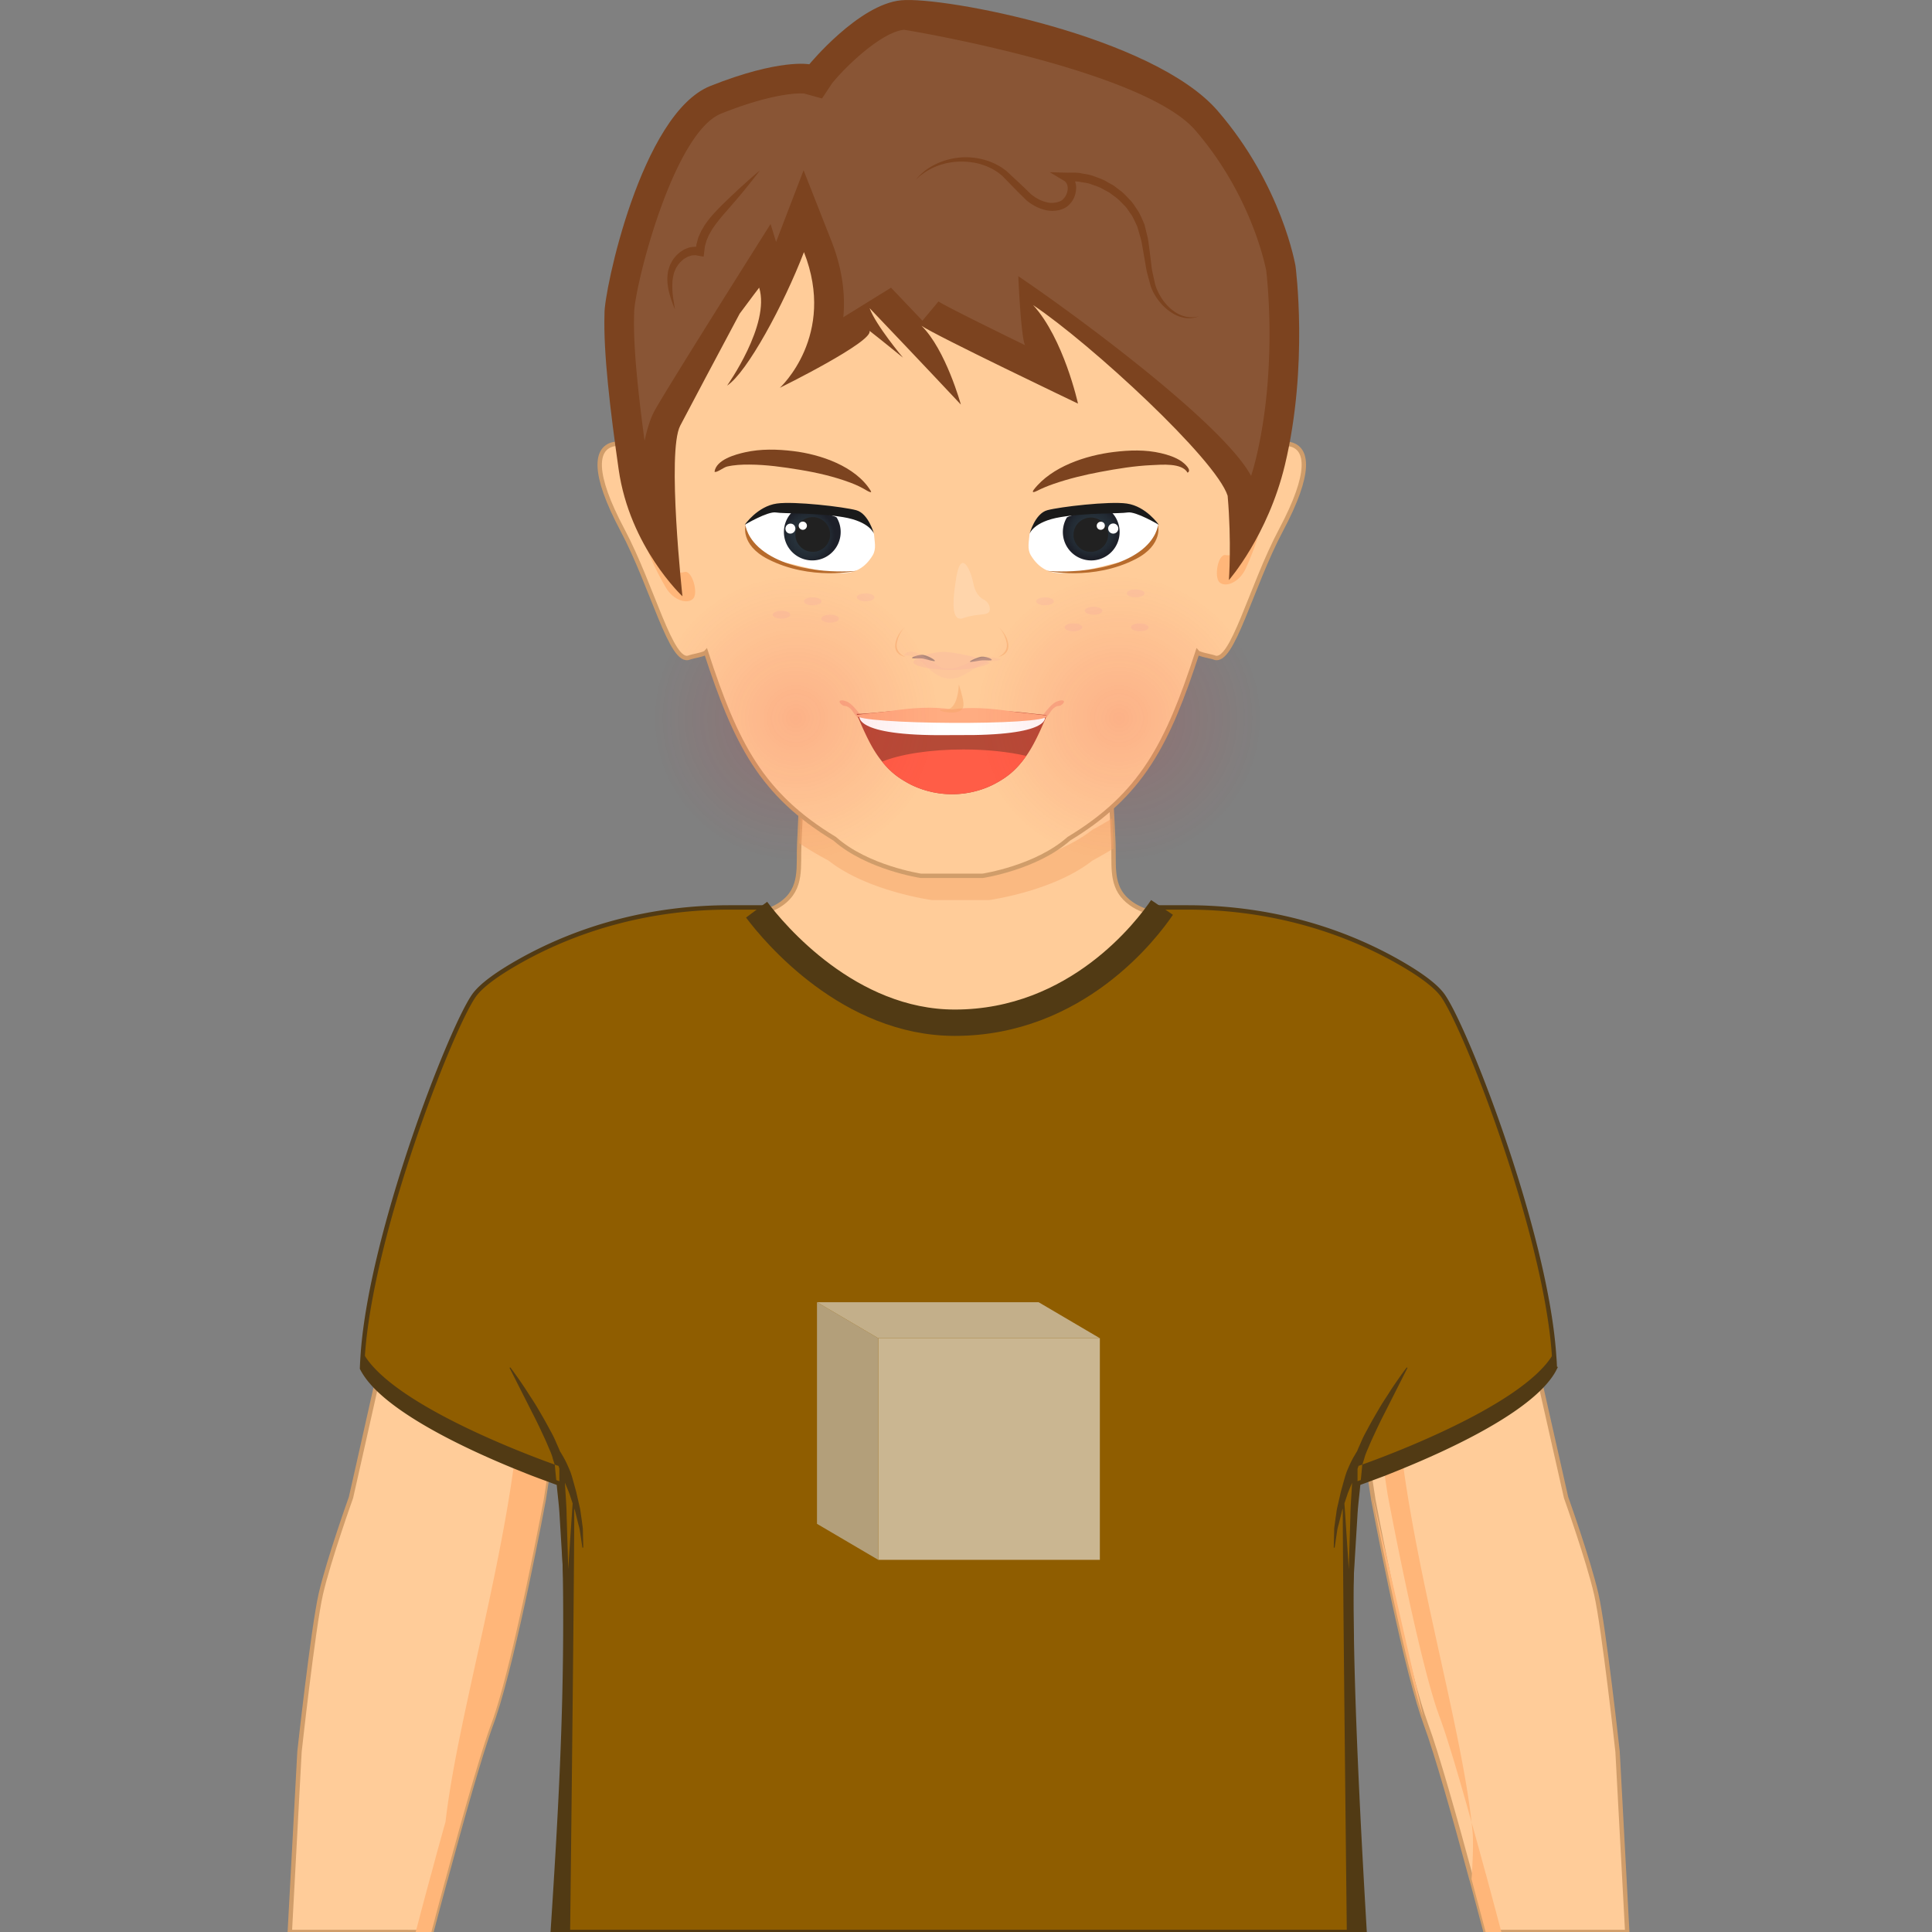 <svg xmlns="http://www.w3.org/2000/svg" width="220" height="220" viewBox="0 0 220 220"><rect x="0" y="0" width="220" height="220" fill="#808080" stroke="none"/><path fill="#fc9" stroke="#D09D6A" stroke-width=".5" stroke-miterlimit="10" d="M143.236 107.96l-.766 21.772-32.968 1.17v.045l-.608-.022-.607.022v-.045l-32.958-1.17-.775-21.772c0-.968 7.437-2.768 8.336-3.049 1.981-.63 4.366-.788 6.1-2.014 2.442-1.744 1.89-4.197 2.025-6.875l.157-3.41.213-4.455 16.901-.113h1.215l16.9.113.214 4.455.034.575.135 2.835.011.597c.045 2.441-.259 4.67 2.015 6.278 1.732 1.227 4.117 1.384 6.099 2.014.902.281 8.327 2.081 8.327 3.049z"/><path opacity=".5" fill="#F6A76A" d="M126.797 96.618c-.754.461-1.564.923-2.408 1.384-4.468 3.51-11.77 4.489-11.77 4.489h-6.493s-7.313-.979-11.77-4.489a41.538 41.538 0 0 1-3.341-1.981l.157-3.41c.99.642 2.048 1.272 3.184 1.879 4.456 3.512 11.77 4.49 11.77 4.49h6.493s7.302-.978 11.77-4.49a46.039 46.039 0 0 0 2.262-1.304l.136 2.835.01.597z"/><path fill="#fc9" stroke="#D09D6A" stroke-width=".5" stroke-miterlimit="10" d="M146.939 50.588c-1-.244-4.076.334-5.781 2.105 1.386-17.005-.525-33.711-.525-33.711L108.379 6.984 76.126 18.982s-1.911 16.706-.525 33.711c-1.706-1.771-4.78-2.349-5.782-2.105-2.01.492-2.404 3.237 1.055 9.748 3.46 6.511 5.566 15.391 7.611 14.536.319-.133 1.701-.342 1.917-.59 3.398 10.435 6.323 16.196 14.648 21.23 3.717 3.299 9.799 4.216 9.799 4.216h7.06s6.082-.917 9.799-4.216c8.326-5.035 11.25-10.796 14.647-21.23.215.249 1.599.458 1.918.59 2.045.855 4.15-8.025 7.611-14.536 3.46-6.511 3.066-9.256 1.055-9.748z"/><g fill="#F5B1A2"><ellipse opacity=".32" cx="88.989" cy="69.997" rx="1.004" ry=".452"/><ellipse opacity=".32" cx="92.548" cy="68.473" rx="1.004" ry=".452"/><ellipse opacity=".32" cx="94.526" cy="70.448" rx="1.004" ry=".453"/><ellipse opacity=".32" cx="98.572" cy="68.02" rx="1.004" ry=".453"/><ellipse opacity=".32" cx="118.991" cy="68.473" rx="1.004" ry=".452"/><ellipse opacity=".32" cx="122.232" cy="71.434" rx="1.004" ry=".451"/><ellipse opacity=".32" cx="124.527" cy="69.545" rx="1.004" ry=".452"/><ellipse opacity=".32" cx="129.32" cy="67.568" rx="1.004" ry=".452"/><ellipse opacity=".32" cx="129.782" cy="71.434" rx="1.004" ry=".451"/></g><path fill="#7C431F" d="M81.364 53.715c.2-1.378 2.373-1.967 3.484-2.214 1.801-.401 3.649-.353 5.469-.135 3.102.371 7.098 1.713 8.831 4.519.223.36-.402 0-.432-.018-.59-.364-1.224-.66-1.873-.903-1.844-.693-3.782-1.139-5.721-1.461-1.924-.319-3.863-.594-5.816-.601-.84-.003-1.697.033-2.518.225-.394.091-1.218.759-1.424.588z"/><path fill="#fff" d="M99.52 60.792c.055.851.305 1.697-.148 2.447-.877 1.447-2.105 2.125-3.784 2.02-1.794-.115-3.572-.569-5.311-1.003-1.145-.287-2.704-.391-3.585-1.241-.49-.474-2.212-2.217-1.802-3.24.462-1.158 2.679-1.533 3.775-1.701 2.345-.356 4.868-.035 7.181.43 1.395.278 3.182.765 3.674 2.288z"/><radialGradient id="a" cx="667.013" cy="-100.147" r="3.014" gradientTransform="scale(-1) rotate(9.38 49.044 -4706.79)" gradientUnits="userSpaceOnUse"><stop offset="0" stop-color="#28353D"/><stop offset=".508" stop-color="#27323B"/><stop offset=".809" stop-color="#222A33"/><stop offset="1" stop-color="#1D2029"/></radialGradient><path fill="url(#a)" d="M90.421 58.104a3.213 3.213 0 0 0-1.112 1.954 3.23 3.23 0 1 0 6.376 1.053 3.208 3.208 0 0 0-.42-2.194c-.716-.432-4.062-.945-4.844-.813z"/><path fill="#212121" d="M90.598 60.542a1.977 1.977 0 1 0 2.272-1.63 1.976 1.976 0 0 0-2.272 1.63z"/><path fill="#1A1A1A" d="M99.52 60.792s-.429-1.397-3.513-1.906c-3.083-.511-6.717-.376-7.653-.53-.934-.155-3.549 1.401-3.549 1.401s1.434-2.101 3.644-2.417c2.004-.288 7.638.376 9.05.758 1.41.38 2.021 2.694 2.021 2.694z"/><path fill="#B76B2C" d="M97.568 65.003s-6.534.672-10.522-2.164c-2.031-1.443-2.157-3.065-2.157-3.065s-.621 2.252 2.521 3.876c4.886 2.523 10.158 1.353 10.158 1.353z"/><path fill="#fff" d="M89.628 60.632a.573.573 0 0 0 .811-.083.574.574 0 0 0-.081-.809.577.577 0 0 0-.73.892zm1.494-.407a.464.464 0 0 0 .656-.066.467.467 0 0 0-.066-.659.473.473 0 0 0-.657.063.464.464 0 0 0 .067.662z"/><path fill="#7C431F" d="M135.229 53.827c-.628-1.149-2.994-.91-4.069-.863-1.962.086-3.909.407-5.838.767-1.807.337-3.605.771-5.344 1.372-.656.227-1.303.491-1.922.805-.252.128-.646.263-.327-.16 2.039-2.624 5.922-3.89 9.091-4.278 1.783-.219 3.623-.28 5.386.135.814.192 1.634.454 2.332.928.273.185 1.25 1.007.691 1.294z"/><path fill="#fff" d="M117.238 60.792c-.055.851-.305 1.697.15 2.447.875 1.447 2.104 2.125 3.782 2.02 1.795-.115 3.572-.569 5.312-1.003 1.144-.287 2.703-.391 3.584-1.241.49-.474 2.213-2.217 1.803-3.24-.463-1.158-2.68-1.533-3.776-1.701-2.345-.356-4.868-.035-7.181.43-1.392.278-3.182.765-3.674 2.288z"/><radialGradient id="b" cx="-2469.544" cy="435.218" r="3.015" gradientTransform="scale(1 -1) rotate(9.38 1848.996 15995.914)" gradientUnits="userSpaceOnUse"><stop offset="0" stop-color="#28353D"/><stop offset=".508" stop-color="#27323B"/><stop offset=".809" stop-color="#222A33"/><stop offset="1" stop-color="#1D2029"/></radialGradient><path fill="url(#b)" d="M126.338 58.104c.573.48.98 1.158 1.112 1.954a3.232 3.232 0 1 1-5.957-1.141c.718-.432 4.064-.945 4.845-.813z"/><path fill="#212121" d="M126.162 60.542a1.976 1.976 0 0 1-1.627 2.271 1.975 1.975 0 0 1-2.275-1.627 1.978 1.978 0 0 1 3.902-.644z"/><path fill="#1A1A1A" d="M117.238 60.792s.429-1.397 3.514-1.906c3.083-.511 6.719-.376 7.655-.53.934-.155 3.548 1.401 3.548 1.401s-1.434-2.101-3.643-2.417c-2.006-.288-7.64.376-9.051.758-1.411.38-2.023 2.694-2.023 2.694z"/><path fill="#B76B2C" d="M119.191 65.003s6.531.672 10.521-2.164c2.031-1.443 2.156-3.065 2.156-3.065s.619 2.252-2.521 3.876c-4.885 2.523-10.156 1.353-10.156 1.353z"/><path fill="#fff" d="M127.13 60.632a.575.575 0 0 1-.812-.083.576.576 0 1 1 .895-.726c.2.243.164.611-.083.809zm-1.493-.407a.464.464 0 0 1-.656-.066.469.469 0 0 1 .723-.596c.166.205.138.5-.067.662z"/><path opacity=".32" fill="#F5B1A2" d="M107.858 74.248c2.173.223 4.787.976 4.851 1.276-2.871 1.406-8.885.6-8.7-.14.143-.572 2.468-1.28 3.849-1.136z"/><path fill="#AE8879" d="M111.777 74.775c.586-.027 1.193.264 1.156.372-.035.112-.629.024-1.143.05-.313.018-1.294.257-1.343.152-.048-.105.975-.555 1.33-.574zm-6.625-.198c.617.121 1.355.581 1.303.685-.05.105-.901-.17-1.327-.262-.367-.077-1.233.026-1.282-.077-.051-.107.896-.429 1.306-.346z"/><path opacity=".2" fill="#F5B1A2" d="M105.392 75.772c-.619-.656-1.539-1.304-2.491-1.082.89-1.569 3.462 1.074 4.388 1.347 1.143.332 2.216-.179 3.217-.677 1.148-.569 2.26-.757 3.473-.244-.724.226-1.375.15-2.092.499-.766.376-1.448.881-2.2 1.281-1.665.89-3.095.145-4.295-1.124z"/><path opacity=".5" fill="#F6A76A" d="M113.668 74.804s1.193-.447.96-1.618c-.233-1.17-.882-1.752-.882-1.752s.967.809 1.072 1.99c.11 1.182-1.15 1.38-1.15 1.38zm-10.578 0s-1.193-.447-.959-1.618c.233-1.17.882-1.752.882-1.752s-.968.809-1.074 1.99c-.107 1.182 1.151 1.38 1.151 1.38z"/><path opacity=".3" fill="#FDE9D7" d="M111.941 68.225s-.834-.355-1.107-1.801c-.275-1.446-1.387-4.031-1.943-.664-.553 3.369-.41 5.051.803 4.622 1.785-.627 2.947-.17 3.013-.952.041-.492-.253-.947-.766-1.205z"/><path fill="#F9AE87" d="M120.327 79.888c-.563.228-1.22 1.11-1.22 1.11-1.604 2.113-7.313 2.632-8.892 2.626-.482-.002-1.116.029-1.837.062-.721-.032-1.355-.064-1.837-.062-1.576.005-7.285-.513-8.89-2.626 0 0-.659-.882-1.221-1.11-.779-.322-1.141-.036-.488.423.228.163.645-.136 1.311.919 1.007 1.604 4.744 2.383 7.107 2.65 1.189.137 2.601.216 4.018.246 1.417-.03 2.828-.109 4.018-.246 2.363-.267 6.101-1.047 7.108-2.65.666-1.056 1.083-.757 1.31-.919.654-.459.291-.745-.487-.423z"/><path fill="#B54A37" d="M119.132 81.633c-.514 1.212-1.223 2.841-1.979 4.008a5.203 5.203 0 0 1-.291.434c-1.223 1.767-2.371 2.501-3.342 3.048-1.375.783-3.184 1.314-5.056 1.314h-.099c-1.872 0-3.686-.531-5.062-1.314-.843-.476-1.815-1.09-2.853-2.395a12.231 12.231 0 0 1-.782-1.088c-.824-1.282-1.604-3.12-2.124-4.351.032.04 1.718-.088 2.588-.18 2.164-.228 4.096-.289 5.84-.217.844.026 1.643.089 2.398.173h.006l.189.022a53.24 53.24 0 0 1 2.208-.136 38.685 38.685 0 0 1 6.215.243c1.778.205 2.48.197 2.144.439z"/><path fill="#FF5D47" d="M116.861 86.076c-1.223 1.767-2.371 2.501-3.342 3.048-1.375.783-3.184 1.314-5.056 1.314h-.099c-1.872 0-3.686-.531-5.062-1.314-.843-.476-1.815-1.09-2.853-2.395 2.059-.843 5.439-1.386 9.263-1.386 2.71.001 5.197.277 7.149.733z"/><path fill="#fff" d="M118.973 81.639l-21.096-.182s-.988 2.377 10.016 2.253l.98-.006c11.006.125 10.1-2.065 10.1-2.065z"/><path fill="#FFAC81" d="M97.52 81.452c-.002-.116 3.686-.412 4.05-.516 2.198-.322 4.67-.514 6.816-.148 2.058-.329 4.602-.115 6.79.217.371.103 4.071.411 4.065.526.038 1.135-21.761.986-21.721-.079z"/><path opacity=".5" fill="#F6A76A" d="M109.183 77.923s-.033 2.965-1.568 2.899c-1.533-.065.419.506 1.347.251.929-.252.986-.708.221-3.15z"/><path fill="#FFB679" d="M73.784 60.23c-1.293.625 1.118 5.106 2.027 6.66.908 1.547 2.536 1.942 3.135 1.26.597-.676-.158-3.252-.989-3.016-.829.24-1.553-.207-1.436-1.009.121-.8-1.131-4.669-2.737-3.895zm69.419-2.355c1.352.479-.592 5.2-1.338 6.842-.747 1.638-2.325 2.208-2.99 1.594-.663-.606-.173-3.25.678-3.105.848.147 1.522-.377 1.324-1.159-.201-.784.65-4.767 2.326-4.172z"/><radialGradient id="c" cx="138.232" cy="-31.761" r="16.242" gradientTransform="matrix(1 0 0 -1 -47.6 50.01)" gradientUnits="userSpaceOnUse"><stop offset="0" stop-color="#ED1C24"/><stop offset="1" stop-color="#ED1C24" stop-opacity="0"/></radialGradient><circle opacity=".15" fill="url(#c)" cx="90.633" cy="81.771" r="16.242"/><radialGradient id="d" cx="175.025" cy="-31.761" r="16.242" gradientTransform="matrix(1 0 0 -1 -47.6 50.01)" gradientUnits="userSpaceOnUse"><stop offset="0" stop-color="#ED1C24"/><stop offset="1" stop-color="#ED1C24" stop-opacity="0"/></radialGradient><circle opacity=".15" fill="url(#d)" cx="127.425" cy="81.771" r="16.242"/><path fill="#fc9" stroke="#D09D6A" stroke-width=".5" stroke-miterlimit="10" d="M68.096 130.637l-.855 5.57-4.322 28.051-.033.202-.327 2.093-.281 1.856-.338 2.183v.012l-.022.146s-3.264 17.554-5.671 24.688v.011l-.292.821c-1.26 3.375-3.432 11.106-5.221 17.733l-.012.011c-.597 2.185-1.136 4.243-1.598 5.986H33l1.103-20.523s1.542-14.065 2.43-17.97c.901-3.903 3.433-10.981 3.433-10.981s1.293-5.705 2.835-12.603c.125-.528.249-1.069.372-1.61 1.913-8.584 4.084-18.407 4.613-21.321.946-5.289 4.693-10.341 4.985-10.724l.022-.022 15.303 6.391z"/><path fill="#FFB679" d="M68.096 130.637l-.855 5.57-4.322 28.051-.033.202-.327 2.093-.281 1.856-.338 2.183v.012l-.022.146s-3.264 17.554-5.671 24.688v.011l-.292.821c-1.26 3.375-3.432 11.106-5.221 17.733l-.012.011c-.597 2.185-1.136 4.243-1.598 5.986h-1.789c.496-1.879 1.102-4.186 1.767-6.627l.011-.012a393.17 393.17 0 0 1 1.632-5.952c1.349-4.815 2.7-9.396 3.589-11.781l.281-.833.011-.011c2.409-7.134 5.672-24.688 5.672-24.688l.022-.134v-.022l.326-2.138.292-1.856.629-4.141 3.77-24.396.282-1.856.854-5.57-13.705-5.715.022-.023 15.306 6.392zm-.858 5.565l-5.294 34.387-.007.017-5.689 24.828-.007.017-.29.821c-1.252 3.375-3.428 11.107-5.218 17.733-.146-2.032-.224-4.31-.113-5.459 1.154-12.36 7.651-32.713 8.63-48.894 1.026-16.98 4.224-21.579 7.832-23.438.068-.028.119-.038.156-.012z"/><path fill="#fc9" stroke="#D09D6A" stroke-width=".5" stroke-miterlimit="10" d="M185.297 220h-16.124c-.462-1.743-1.013-3.803-1.598-5.986l-.013-.011c-1.789-6.627-3.959-14.356-5.221-17.733l-.281-.821-.011-.011c-2.407-7.135-5.671-24.688-5.671-24.688l-.023-.146v-.012l-.336-2.183-.281-1.856-.327-2.093-.033-.202-4.321-28.051-.855-5.57 15.304-6.392.022.022c.291.383 4.039 5.436 4.984 10.724.529 2.914 2.7 12.726 4.613 21.3.123.552.247 1.091.359 1.621 1.554 6.908 2.847 12.613 2.847 12.613s2.532 7.078 3.433 10.98c.889 3.904 2.43 17.969 2.43 17.969L185.297 220z"/><path fill="#FFB679" d="M170.961 220h-1.789c-.462-1.743-1.013-3.803-1.598-5.986l-.012-.011c-1.789-6.627-3.961-14.356-5.222-17.733l-.28-.821-.012-.011c-2.408-7.135-5.671-24.688-5.671-24.688l-.022-.146v-.012l-.338-2.183-.281-1.856-.326-2.093-.033-.202-4.322-28.051-.854-5.57 15.304-6.392.021.022-13.705 5.717.854 5.57.282 1.844 3.77 24.406.631 4.141.291 1.856.326 2.138v.022l.022.134s3.265 17.555 5.671 24.688l.012.011c.102.305.191.575.293.833.889 2.397 2.237 6.999 3.588 11.849a725.803 725.803 0 0 1 1.621 5.885l.012.013c.654 2.44 1.272 4.747 1.767 6.626zm-19.9-83.798l5.293 34.387.008.017 5.688 24.828.007.017.291.821c1.252 3.375 3.428 11.107 5.217 17.733.146-2.032.226-4.31.115-5.459-1.156-12.36-7.652-32.713-8.632-48.894-1.024-16.98-4.224-21.579-7.831-23.438-.071-.028-.119-.038-.156-.012z"/><path fill="#8F5D00" stroke="#513A14" stroke-width=".5" stroke-miterlimit="10" d="M177.049 155.809c-.349.709-.889 1.405-1.564 2.104-3.498 3.602-10.733 6.986-15.695 9.023-.777.325-1.497.606-2.139.866l-1.631.607c-.9.338-1.43.519-1.43.519-.191 1.137-.326 2.498-.439 4.039l-.045.787c-.021.27-.033.541-.045.822l-.021.518c-.023.338-.034.688-.045 1.035l-.021.528a188.262 188.262 0 0 0-.08 6.886l.033 2.701v.348c.158 9.463.743 21.166 1.463 33.408H62.942c.821-12.658 1.463-23.742 1.439-36.208-.011-6.685-.213-11.938-.686-14.864 0 0-.528-.18-1.417-.519-.451-.157-1.002-.371-1.632-.606-.642-.248-1.361-.541-2.138-.856-4.961-2.036-12.197-5.423-15.708-9.023-.674-.698-1.215-1.405-1.574-2.114.022-.574.056-1.17.101-1.778 1.035-13.829 9.901-36.671 12.613-40.62.831-1.205 2.769-2.564 5.098-3.886 7.308-4.148 15.62-6.196 24.021-6.196h4.051c0 .012 9.587 13.131 21.615 13.131 13.908 0 20.804-10.667 22.47-13.131h4.023c8.402 0 16.713 2.048 24.022 6.196 2.327 1.322 4.264 2.682 5.091 3.886 2.723 3.949 11.58 26.791 12.613 40.62l.033.472c.039.449.061.876.072 1.305z"/><path stroke="#513A14" stroke-width="3" stroke-miterlimit="10" d="M86.155 103.587c2.014 2.701 10.543 12.872 22.571 12.872 13.908 0 21.93-10.667 23.596-13.131" fill="none"/><path fill="#513A14" d="M154.584 166.963v1.96s19.188-6.557 22.469-13.11a41.1 41.1 0 0 0-.101-1.783c-3.535 6.495-22.368 12.933-22.368 12.933zm-90.888 0s-18.834-6.438-22.368-12.934a41.1 41.1 0 0 0-.101 1.783c3.282 6.555 22.469 13.11 22.469 13.11v-1.959zM64.922 220h-1.98c.821-12.658 1.463-23.742 1.439-36.208l.147-2.34v-.022c.348-5.412.619-9.406.754-11.298.045-.675.079-1.08.09-1.192.011.136.022.676.022 1.588.012 6.038-.225 27.969-.472 49.472zm-.107-29.102l-.326-5.707-.764-12.547c-.059-1.146-.209-2.261-.311-3.369l-.162-1.644-.074-.807-.23-.728c-.129-.533-.354-.969-.542-1.425a25.573 25.573 0 0 0-.6-1.34 53.481 53.481 0 0 0-1.204-2.472l-2.579-5.1.085-.053s.35.456.926 1.277c.289.412.633.914 1.012 1.502.369.593.825 1.24 1.251 1.99a54.74 54.74 0 0 1 1.369 2.43c.244.427.473.89.684 1.396.212.493.467 1.002.599 1.512.079.279.144.47.234.826l.058.83.107 1.691c.059 1.135.164 2.296.175 3.436l.204 6.719.11 5.861.076 5.717-.098.005zm-1.94-26.83s.576.603 1.172 1.66c.318.52.613 1.162.899 1.861.134.354.238.732.343 1.116l.321 1.16.269 1.174c.082.388.192.762.233 1.14l.154 1.079c.036.345.106.663.106.968l.047 2.004-.1.002-.294-1.959c-.037-.293-.146-.602-.223-.932l-.256-1.033c-.073-.361-.218-.72-.333-1.09l-.369-1.115c-.137-.369-.292-.732-.441-1.09l-.432-1.051c-.275-.684-.468-1.347-.658-1.91-.351-1.135-.53-1.938-.53-1.938l.092-.046zM155.355 220h-1.992c-.235-21.479-.473-43.41-.461-49.464 0-.912.012-1.462.022-1.599.011.112.046.519.091 1.215.146 1.912.405 5.94.754 11.375.045.654.09 1.33.123 2.015l.022.249c0 .82 0 1.643.011 2.453v.348c.068 11.353.665 21.706 1.43 33.408zm-1.972-29.104l.076-5.717.109-5.861.205-6.717c.012-1.141.117-2.301.174-3.437l.107-1.69.059-.832c.09-.355.154-.547.232-.824.133-.51.387-1.02.6-1.514.211-.506.439-.969.684-1.396.462-.88.932-1.688 1.369-2.431.426-.75.882-1.396 1.25-1.989.379-.587.725-1.091 1.014-1.501a37.15 37.15 0 0 1 .926-1.278l.084.054-2.578 5.098a54.694 54.694 0 0 0-1.202 2.474 26.45 26.45 0 0 0-.601 1.34c-.187.456-.412.892-.541 1.425l-.23.728-.075.807-.162 1.644c-.103 1.109-.252 2.223-.312 3.369l-.764 12.547-.326 5.707-.098-.006zm2.129-26.781s-.179.802-.529 1.938c-.189.563-.383 1.228-.657 1.91l-.431 1.051c-.15.357-.306.721-.442 1.09l-.368 1.115c-.115.37-.259.729-.333 1.09l-.256 1.033c-.077.33-.187.639-.224.932l-.293 1.959-.101-.002.047-2.004c0-.305.07-.623.106-.968l.154-1.079c.041-.378.151-.75.233-1.14l.269-1.174.32-1.16s.209-.763.344-1.116c.285-.699.58-1.342.898-1.861.598-1.058 1.172-1.66 1.172-1.66l.091.046z"/><g opacity=".6"><path fill="#F2F2F2" d="M100.008 152.386h25.235v25.235h-25.235z"/><path fill="#ccc" d="M100.008 177.621l-6.976-4.101v-25.236l6.976 4.102z"/><path fill="#E6E6E6" d="M125.243 152.386h-25.235l-6.976-4.102h25.236z"/></g><path fill="#7C431F" d="M147.525 30.311s-1.508-9.178-8.871-17.696C131.29 4.094 107.465-.425 102.623.032 97.78.49 92.158 7.32 92.158 7.32s-3.37-.672-11.265 2.468c-7.896 3.138-12.129 23.471-12.057 25.919-.148 4.435.67 11.157 1.61 17.735 1.263 8.866 7.266 14.457 7.266 14.457s-1.798-16.464-.256-19.424c1.112-2.135 4.415-8.337 6.772-12.759 1.294-1.755 2.221-2.963 2.221-2.963 1.296 4.212-3.652 11.154-3.652 11.154 2.254-1.458 6.455-9.218 8.751-15.2 3.744 9.517-2.742 15.452-2.742 15.452s10.753-5.298 10.203-6.493c.963.738 3.821 3.063 3.821 3.063s-3.103-3.693-3.807-5.639c5.977 6.262 10.392 10.978 10.392 10.978s-1.705-6.223-4.481-8.974c1.426 1.032 17.821 8.866 17.821 8.866s-1.624-7.401-5.108-11.217c6.59 4.422 20.818 17.551 22.147 21.709.465 5.327.142 9.604.142 9.604s4.439-5.052 6.375-13.09c2.725-11.344 1.214-22.655 1.214-22.655z"/><path opacity=".1" fill="#fff" d="M142.464 54.192c-3.321-6.176-21.008-19.05-26.51-22.742 0 0 .299 6.992.772 7.856-4.982-2.428-9.134-4.504-9.863-4.978l-1.825 2.188c-1.104-1.161-2.304-2.424-3.576-3.755l-5.432 3.363c.231-2.512-.071-5.416-1.344-8.652l-3.18-8.083-3.132 8.158-.627-2.039s-12.173 19.27-13.288 21.41c-.418.805-.769 1.933-1.06 3.271-.686-5.073-1.314-10.68-1.191-14.367l.004-.106-.003-.107c.06-2.998 4.447-20.504 9.929-22.682 5.195-2.067 8.079-2.29 9.078-2.29l.333.01 2.058.567 1.156-1.747c1.974-2.386 5.818-5.85 8.176-6.073.133-.012 27.152 4.48 33.16 11.43 6.334 7.327 7.955 15.297 8.088 15.998.109.909 1.274 11.223-1.162 21.358a28.826 28.826 0 0 1-.561 2.012z"/><path fill="#7C431F" d="M104.261 20.477l.484-.529.544-.479a7.661 7.661 0 0 1 1.234-.763 8.019 8.019 0 0 1 2.813-.771c.49-.046.986-.037 1.477.019.492.051.981.146 1.455.298.24.069.476.15.703.255.234.09.459.2.676.328.225.113.435.251.639.4l.32.237.263.245c.696.657 1.403 1.296 2.073 1.951l.507.49c.159.109.385.296.553.379a4.03 4.03 0 0 0 1.177.491c.41.11.82.089 1.2.007.197-.069.353-.101.531-.231.106-.069.255-.229.358-.373.211-.31.33-.701.313-1.06-.017-.364-.172-.643-.431-.797l-1.617-.965 1.83.051c.548.016 1.105-.035 1.648.05.532.125 1.094.149 1.596.375.517.184 1.035.358 1.498.65l.713.399.647.497c.454.306.808.725 1.187 1.117.396.376.644.878.969 1.313.271.485.471.954.704 1.51l.37 1.508c.101.515.15 1.055.225 1.579l.191 1.541c.043.518.168 1.002.277 1.496l.164.742c.076.227.168.484.27.692.408.895 1.031 1.734 1.855 2.313.807.582 1.875.882 2.877.552a2.956 2.956 0 0 1-1.539.221 3.923 3.923 0 0 1-1.488-.543c-.918-.551-1.646-1.375-2.161-2.325a6.403 6.403 0 0 1-.327-.739l-.208-.766c-.138-.512-.292-1.025-.358-1.54l-.264-1.53c-.095-.496-.158-.988-.275-1.483l-.429-1.492c-.185-.384-.392-.878-.633-1.285-.304-.383-.522-.833-.89-1.165-.348-.346-.668-.722-1.084-.989l-.59-.44-.647-.348c-.419-.26-.888-.405-1.351-.563-.451-.201-.951-.202-1.422-.313-.48-.063-.967-.026-1.451-.053l.213-.914c.58.34.89 1.017.891 1.608a2.733 2.733 0 0 1-.506 1.636c-.184.237-.354.441-.652.631-.214.151-.523.25-.781.323a3.457 3.457 0 0 1-1.635-.025 4.862 4.862 0 0 1-1.445-.63c-.252-.146-.391-.273-.621-.441l-.516-.512c-.697-.682-1.357-1.378-2.027-2.057l-.25-.256-.248-.197a3.917 3.917 0 0 0-.557-.386 3.877 3.877 0 0 0-.598-.325 4.419 4.419 0 0 0-.631-.263 6.53 6.53 0 0 0-1.333-.337 8.067 8.067 0 0 0-1.382-.093 7.665 7.665 0 0 0-2.733.535 7.83 7.83 0 0 0-1.254.647l-.577.413-.534.479zm-27.407 14.74a12.856 12.856 0 0 1-.704-2.106 6.404 6.404 0 0 1-.154-1.13 5.2 5.2 0 0 1 .095-1.169l.174-.557c.082-.185.19-.38.291-.57a3.91 3.91 0 0 1 .82-.922c.162-.131.352-.232.53-.347.188-.099.402-.162.605-.239.214-.05.444-.063.666-.084.224.022.451.063.674.104l-.631.454.082-.812.209-.78.322-.727.396-.672c.29-.426.595-.833.932-1.207.335-.373.679-.732 1.026-1.079a98.784 98.784 0 0 1 2.126-2.021c.729-.654 1.45-1.315 2.21-1.939-.583.792-1.205 1.547-1.819 2.311-.621.755-1.264 1.493-1.901 2.23-.646.722-1.256 1.457-1.754 2.232l-.336.595-.261.616-.182.63-.077.645-.066.551-.565-.097-.408-.07-.422.04-.422.14-.4.232a3.732 3.732 0 0 0-.68.667l-.251.383-.2.475a5.67 5.67 0 0 0-.2 1.001 9.782 9.782 0 0 0-.01 1.057c.034.717.18 1.435.285 2.165z"/></svg>